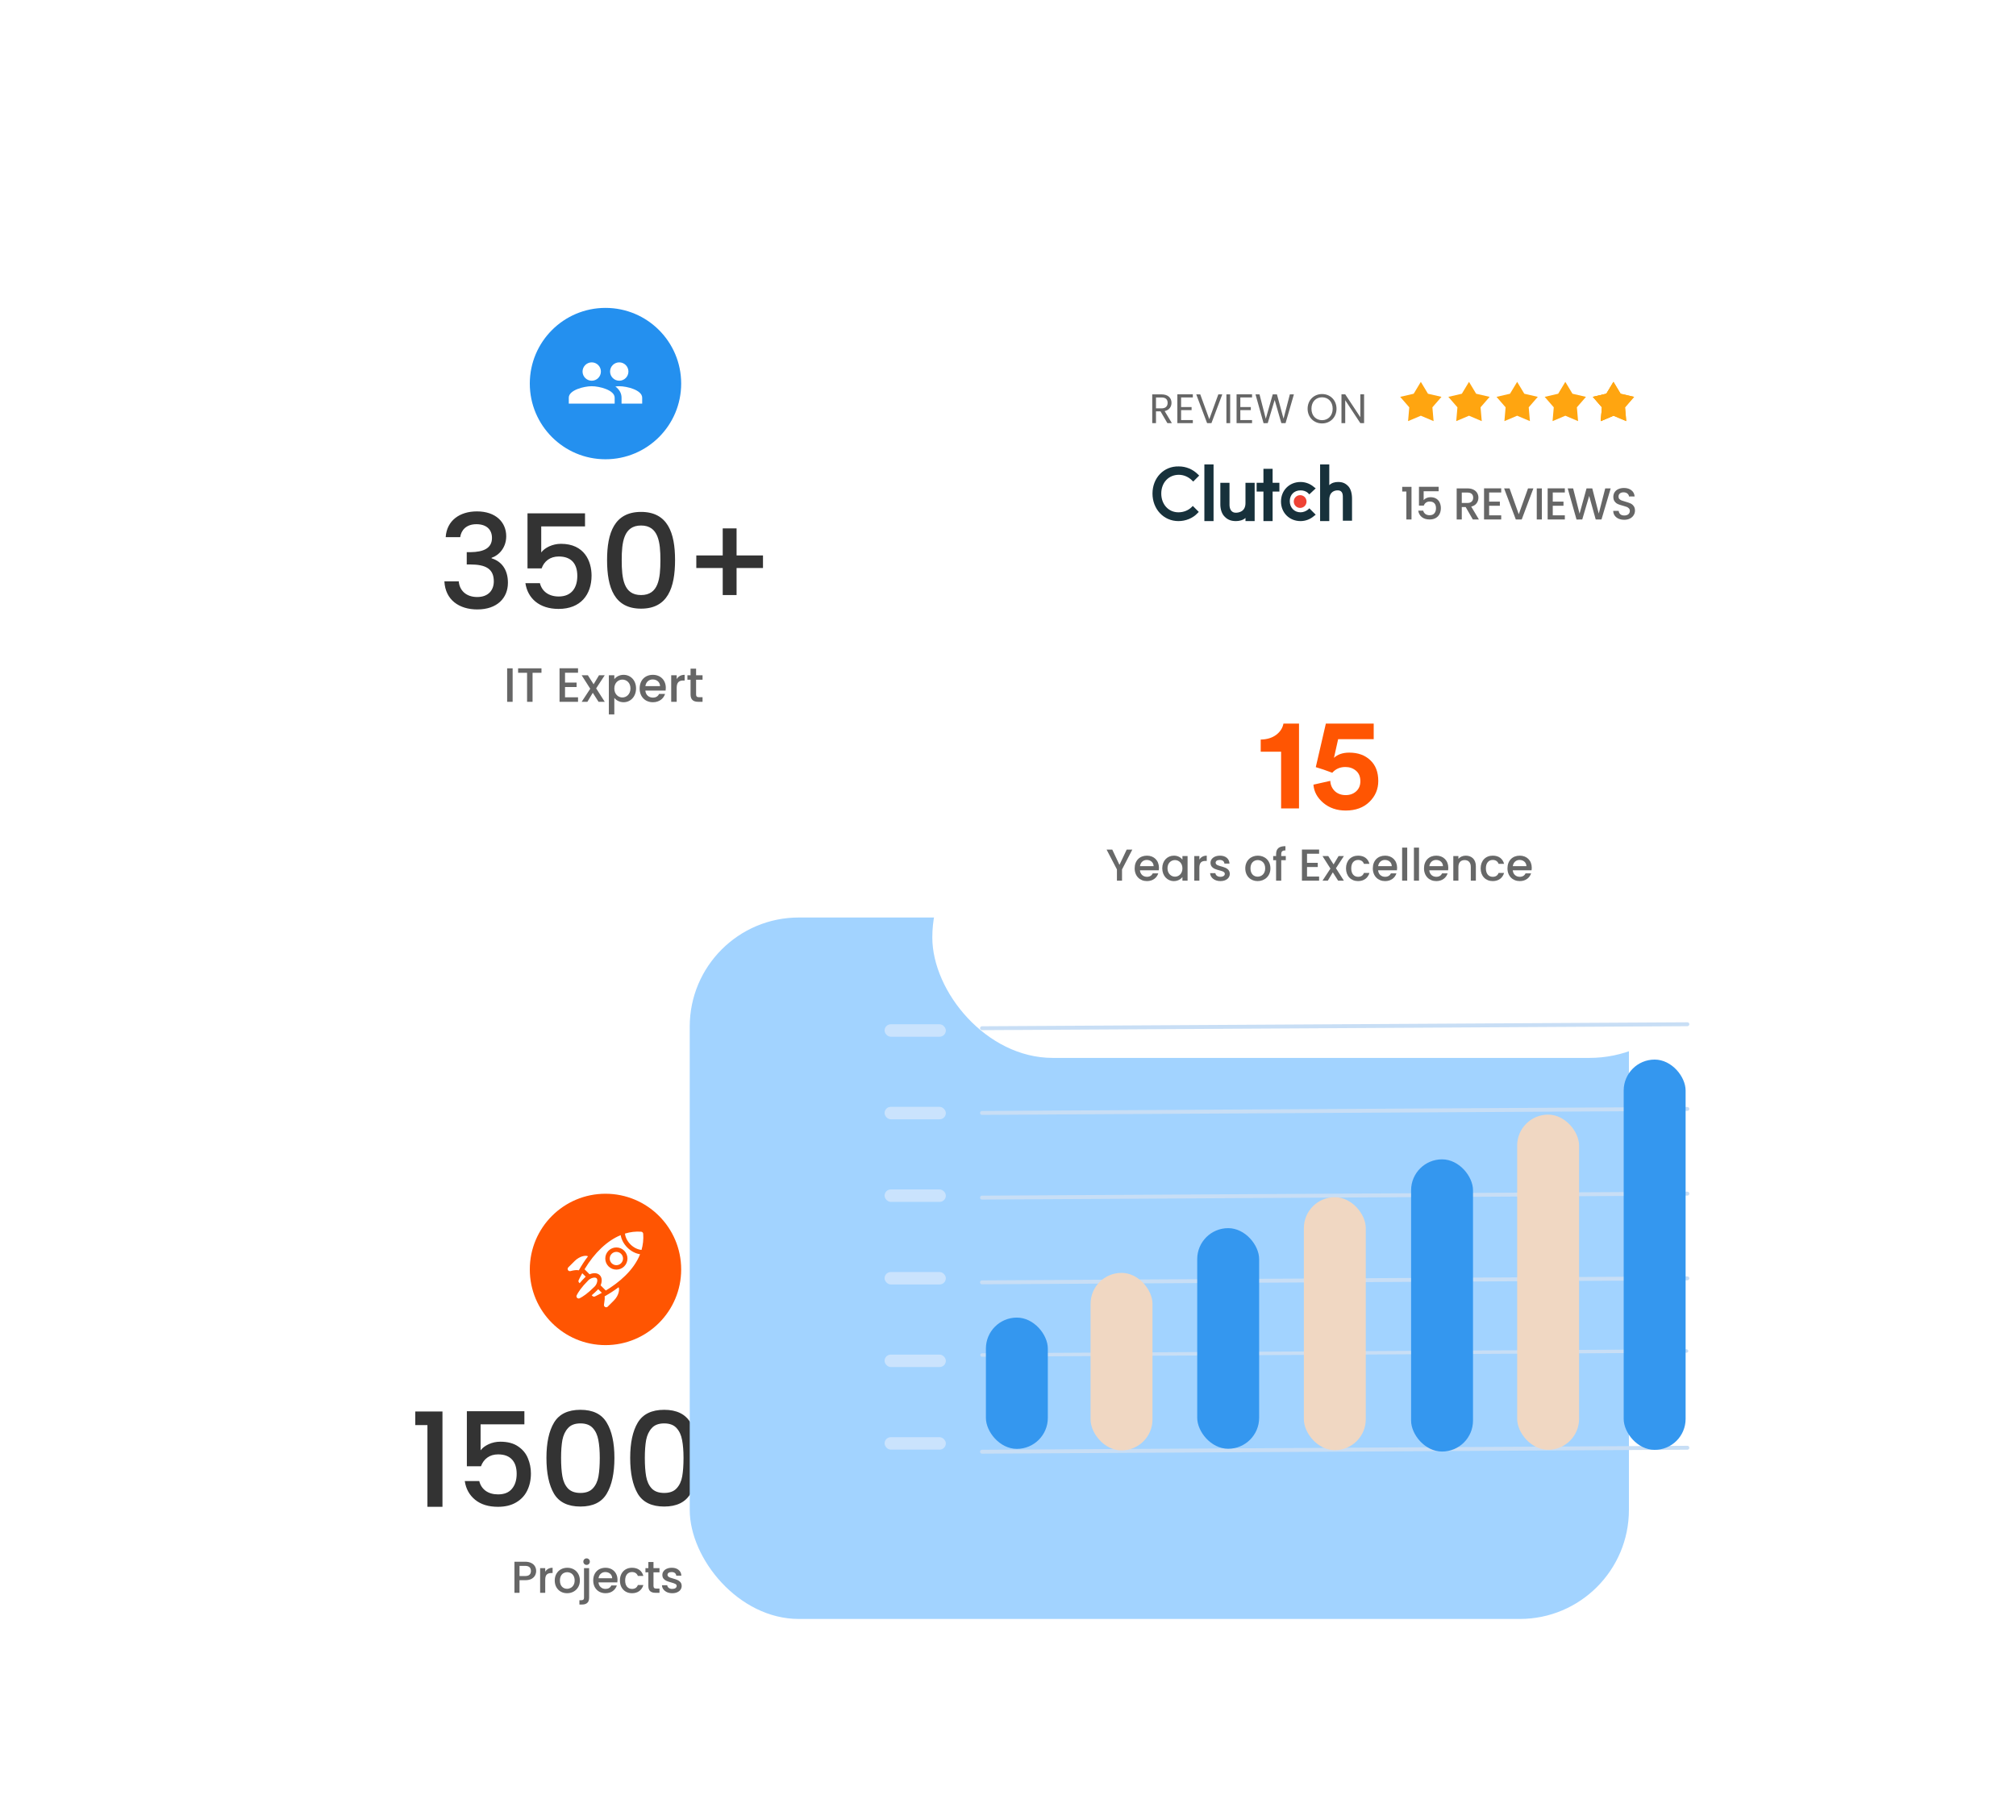 <?xml version="1.0" encoding="utf-8"?>

<svg width="586" height="529" viewBox="0 0 586 529" fill="none" xmlns="http://www.w3.org/2000/svg">
<g filter="url(#filter0_d)">
<rect x="58" y="54" width="235" height="235" rx="28" fill="white"/>
</g>
<path d="M129.552 156.138H133.77C134.036 154.2 135.442 152.376 138.482 152.376C141.446 152.376 143.004 153.972 143.004 156.366C143.004 159.33 140.61 160.47 136.696 160.508H135.67V164.08H136.658C141.18 164.08 143.536 165.334 143.536 168.982C143.536 171.566 141.94 173.542 138.71 173.542C135.442 173.542 133.542 171.566 133.352 168.982H129.172C129.438 174.416 133.504 177.152 138.748 177.152C144.524 177.152 147.64 173.808 147.64 169.4C147.64 165.562 145.778 163.168 142.89 162.294V162.142C145.056 161.42 147.146 159.178 147.146 155.872C147.146 151.844 144.144 148.652 138.634 148.652C133.58 148.652 129.856 151.35 129.552 156.138ZM153.331 149.222V165.22H157.435C158.157 163.168 159.867 161.762 162.413 161.762C166.023 161.762 167.809 163.814 167.809 167.424C167.809 170.844 166.137 173.39 162.413 173.39C159.487 173.39 157.511 171.87 156.941 169.514H152.723C153.369 173.846 156.675 177 162.375 177C168.797 177 171.951 172.82 171.951 167.31C171.951 163.13 169.861 158.076 163.059 158.076C160.589 158.076 158.347 159.216 157.321 160.584V153.022H170.051V149.222H153.331ZM176.46 162.788C176.46 170.844 178.588 176.924 186.34 176.924C194.092 176.924 196.22 170.844 196.22 162.788C196.22 154.884 194.092 148.804 186.34 148.804C178.588 148.804 176.46 154.884 176.46 162.788ZM191.964 162.788C191.964 168.222 191.394 172.972 186.34 172.972C181.286 172.972 180.716 168.222 180.716 162.788C180.716 157.62 181.286 152.756 186.34 152.756C191.394 152.756 191.964 157.62 191.964 162.788ZM210.076 153.592V161.458H202.4V165.106H210.076V172.972H214.104V165.106H221.78V161.458H214.104V153.592H210.076Z" fill="#333333"/>
<path d="M147.415 204H149.011V194.27H147.415V204ZM150.602 195.572H153.206V204H154.802V195.572H157.392V194.27H150.602V195.572ZM168.021 194.256H162.645V204H168.021V202.698H164.241V199.716H167.601V198.414H164.241V195.558H168.021V194.256ZM173.977 204H175.783L173.291 200.094L175.783 196.286H174.117L172.549 198.904L170.883 196.286H169.077L171.569 200.206L169.077 204H170.743L172.311 201.382L173.977 204ZM178.569 197.42V196.286H176.973V207.668H178.569V202.88C179.073 203.482 179.983 204.126 181.257 204.126C183.287 204.126 184.883 202.488 184.883 200.108C184.883 197.728 183.287 196.16 181.257 196.16C179.997 196.16 179.059 196.776 178.569 197.42ZM183.259 200.108C183.259 201.774 182.111 202.74 180.907 202.74C179.717 202.74 178.569 201.802 178.569 200.136C178.569 198.484 179.717 197.546 180.907 197.546C182.111 197.546 183.259 198.442 183.259 200.108ZM189.71 197.504C190.9 197.504 191.838 198.26 191.866 199.45H187.596C187.764 198.232 188.632 197.504 189.71 197.504ZM193.322 201.704H191.6C191.306 202.306 190.76 202.782 189.78 202.782C188.604 202.782 187.694 202.012 187.582 200.738H193.476C193.518 200.472 193.532 200.22 193.532 199.954C193.532 197.686 191.978 196.16 189.78 196.16C187.498 196.16 185.93 197.714 185.93 200.136C185.93 202.558 187.568 204.126 189.78 204.126C191.67 204.126 192.888 203.048 193.322 201.704ZM196.698 199.94C196.698 198.302 197.426 197.812 198.602 197.812H199.008V196.16C197.916 196.16 197.146 196.636 196.698 197.406V196.286H195.102V204H196.698V199.94ZM200.727 201.858C200.727 203.426 201.581 204 202.953 204H204.213V202.67H203.233C202.561 202.67 202.337 202.432 202.337 201.858V197.588H204.213V196.286H202.337V194.368H200.727V196.286H199.817V197.588H200.727V201.858Z" fill="#666666"/>
<path d="M154 111.5C154 99.35 163.85 89.5 176 89.5C188.15 89.5 198 99.35 198 111.5C198 123.65 188.15 133.5 176 133.5C163.85 133.5 154 123.65 154 111.5Z" fill="#2490EF"/>
<path d="M172 110.667C173.48 110.667 174.667 109.467 174.667 108C174.667 106.533 173.48 105.333 172 105.333C170.533 105.333 169.333 106.533 169.333 108C169.333 109.467 170.533 110.667 172 110.667ZM180 110.667C181.48 110.667 182.667 109.467 182.667 108C182.667 106.533 181.48 105.333 180 105.333C178.52 105.333 177.333 106.533 177.333 108C177.333 109.467 178.533 110.667 180 110.667ZM172 112.267C169.773 112.267 165.333 113.373 165.333 115.6V117.333H178.667V115.6C178.667 113.373 174.227 112.267 172 112.267ZM180 112.267C179.667 112.267 179.28 112.293 178.88 112.347C179.933 113.147 180.667 114.213 180.667 115.6V117.333H186.667V115.6C186.667 113.373 182.227 112.267 180 112.267Z" fill="white"/>
<rect x="316.445" y="89.5" width="179" height="86" rx="24.675" fill="white"/>
<path fill-rule="evenodd" clip-rule="evenodd" d="M469 111L471.077 114.451L475 115.359L472.36 118.4L472.708 122.413L469 120.842L465.292 122.413L465.64 118.401L463 115.359L466.923 114.451L469 111ZM469 112.668L467.473 115.206L467.118 115.289L464.587 115.875L466.29 117.837L466.529 118.112L466.272 121.063L468.664 120.05L469 119.907L469.336 120.05L471.728 121.063L471.503 118.475L471.471 118.112L471.71 117.837L473.413 115.875L470.882 115.289L470.527 115.206L470.34 114.894L469 112.668Z" fill="#FFA510"/>
<path d="M465.292 122.413L469 120.842V111L466.923 114.451L463 115.359L465.64 118.4L465.292 122.413Z" fill="#FFA510"/>
<path d="M455 111L457.077 114.451L461 115.359L458.36 118.401L458.708 122.413L455 120.842L451.292 122.413L451.64 118.401L449 115.359L452.923 114.451L455 111Z" fill="#FFA510"/>
<path d="M469 111L471.077 114.451L475 115.359L472.36 118.401L472.708 122.413L469 120.842L465.292 122.413L465.64 118.401L463 115.359L466.923 114.451L469 111Z" fill="#FFA510"/>
<path d="M441 111L443.077 114.451L447 115.359L444.36 118.401L444.708 122.413L441 120.842L437.292 122.413L437.64 118.401L435 115.359L438.923 114.451L441 111Z" fill="#FFA510"/>
<path d="M427 111L429.077 114.451L433 115.359L430.36 118.401L430.708 122.413L427 120.842L423.292 122.413L423.64 118.401L421 115.359L424.923 114.451L427 111Z" fill="#FFA510"/>
<path d="M413 111L415.077 114.451L419 115.359L416.36 118.401L416.708 122.413L413 120.842L409.292 122.413L409.64 118.401L407 115.359L410.923 114.451L413 111Z" fill="#FFA510"/>
<path d="M339.4 117.096C339.4 118.032 338.86 118.704 337.624 118.704H336.016V115.536H337.624C338.872 115.536 339.4 116.148 339.4 117.096ZM334.924 114.636V123H336.016V119.58H337.336L339.328 123H340.636L338.536 119.496C339.94 119.184 340.528 118.164 340.528 117.096C340.528 115.728 339.592 114.636 337.624 114.636H334.924ZM346.725 114.624H342.225V123H346.725V122.1H343.317V119.22H346.365V118.32H343.317V115.524H346.725V114.624ZM351.509 121.848L348.881 114.636H347.717L350.873 123H352.133L355.289 114.636H354.137L351.509 121.848ZM356.486 123H357.578V114.636H356.486V123ZM363.94 114.624H359.44V123H363.94V122.1H360.532V119.22H363.58V118.32H360.532V115.524H363.94V114.624ZM367.284 123.012L368.496 123L370.512 116.268L372.456 123H373.68L376.104 114.636H374.928L373.092 121.704L371.172 114.636H369.948L367.932 121.728L366.108 114.636H364.944L367.284 123.012ZM388.49 118.812C388.49 116.304 386.654 114.54 384.29 114.54C381.938 114.54 380.09 116.304 380.09 118.812C380.09 121.32 381.938 123.084 384.29 123.084C386.654 123.084 388.49 121.32 388.49 118.812ZM381.206 118.812C381.206 116.76 382.526 115.488 384.29 115.488C386.054 115.488 387.374 116.76 387.374 118.812C387.374 120.852 386.054 122.136 384.29 122.136C382.526 122.136 381.206 120.852 381.206 118.812ZM395.416 114.624V121.272L391.024 114.624H389.932V123H391.024V116.34L395.416 123H396.508V114.624H395.416Z" fill="#666666"/>
<path d="M407.585 142.875V141.523H410.289V151H408.794V142.875H407.585ZM418.175 142.797H413.82V145.384C414.002 145.141 414.271 144.938 414.626 144.773C414.99 144.608 415.376 144.526 415.783 144.526C416.511 144.526 417.1 144.682 417.551 144.994C418.01 145.306 418.335 145.7 418.526 146.177C418.725 146.654 418.825 147.156 418.825 147.685C418.825 148.326 418.699 148.898 418.448 149.401C418.205 149.895 417.837 150.285 417.343 150.571C416.858 150.857 416.26 151 415.549 151C414.604 151 413.846 150.766 413.274 150.298C412.702 149.83 412.36 149.21 412.247 148.439H413.69C413.785 148.846 413.998 149.171 414.327 149.414C414.656 149.648 415.068 149.765 415.562 149.765C416.177 149.765 416.637 149.579 416.94 149.206C417.252 148.833 417.408 148.339 417.408 147.724C417.408 147.1 417.252 146.623 416.94 146.294C416.628 145.956 416.169 145.787 415.562 145.787C415.137 145.787 414.778 145.895 414.483 146.112C414.197 146.32 413.989 146.606 413.859 146.97H412.455V141.497H418.175V142.797ZM428.113 151L426.033 147.386H424.902V151H423.42V141.965H426.54C427.233 141.965 427.818 142.086 428.295 142.329C428.78 142.572 429.14 142.897 429.374 143.304C429.616 143.711 429.738 144.166 429.738 144.669C429.738 145.258 429.564 145.796 429.218 146.281C428.88 146.758 428.355 147.083 427.645 147.256L429.881 151H428.113ZM424.902 146.203H426.54C427.094 146.203 427.51 146.064 427.788 145.787C428.074 145.51 428.217 145.137 428.217 144.669C428.217 144.201 428.078 143.837 427.801 143.577C427.523 143.308 427.103 143.174 426.54 143.174H424.902V146.203ZM432.855 143.161V145.813H435.975V147.022H432.855V149.791H436.365V151H431.373V141.952H436.365V143.161H432.855ZM445.718 141.965L442.325 151H440.609L437.203 141.965H438.789L441.467 149.479L444.158 141.965H445.718ZM448.179 141.965V151H446.697V141.965H448.179ZM451.347 143.161V145.813H454.467V147.022H451.347V149.791H454.857V151H449.865V141.952H454.857V143.161H451.347ZM468.187 141.965L465.509 151H463.832L461.934 144.162L459.919 151L458.255 151.013L455.694 141.965H457.267L459.139 149.323L461.167 141.965H462.831L464.716 149.284L466.601 141.965H468.187ZM472.127 151.091C471.52 151.091 470.974 150.987 470.489 150.779C470.003 150.562 469.622 150.259 469.345 149.869C469.067 149.479 468.929 149.024 468.929 148.504H470.515C470.549 148.894 470.701 149.215 470.97 149.466C471.247 149.717 471.633 149.843 472.127 149.843C472.638 149.843 473.037 149.722 473.323 149.479C473.609 149.228 473.752 148.907 473.752 148.517C473.752 148.214 473.661 147.967 473.479 147.776C473.305 147.585 473.084 147.438 472.816 147.334C472.556 147.23 472.192 147.117 471.724 146.996C471.134 146.84 470.653 146.684 470.281 146.528C469.917 146.363 469.605 146.112 469.345 145.774C469.085 145.436 468.955 144.985 468.955 144.422C468.955 143.902 469.085 143.447 469.345 143.057C469.605 142.667 469.969 142.368 470.437 142.16C470.905 141.952 471.446 141.848 472.062 141.848C472.937 141.848 473.652 142.069 474.207 142.511C474.77 142.944 475.082 143.542 475.143 144.305H473.505C473.479 143.976 473.323 143.694 473.037 143.46C472.751 143.226 472.374 143.109 471.906 143.109C471.481 143.109 471.134 143.217 470.866 143.434C470.597 143.651 470.463 143.963 470.463 144.37C470.463 144.647 470.545 144.877 470.71 145.059C470.883 145.232 471.1 145.371 471.36 145.475C471.62 145.579 471.975 145.692 472.426 145.813C473.024 145.978 473.509 146.142 473.882 146.307C474.263 146.472 474.584 146.727 474.844 147.074C475.112 147.412 475.247 147.867 475.247 148.439C475.247 148.898 475.121 149.332 474.87 149.739C474.627 150.146 474.267 150.476 473.791 150.727C473.323 150.97 472.768 151.091 472.127 151.091Z" fill="#666666"/>
<path d="M350.08 135H352.748V151.472H350.08V135Z" fill="#17313B"/>
<path d="M362.028 146.252C362.028 148.804 359.94 149.036 359.244 149.036C357.62 149.036 357.388 147.528 357.388 146.716V140.336H354.72V146.6C354.72 148.108 355.184 149.5 356.112 150.312C356.924 151.124 357.968 151.472 359.244 151.472C360.172 151.472 361.332 151.24 362.028 150.544V151.472H364.696V140.336H362.028V146.252Z" fill="#17313B"/>
<path d="M369.916 136.276H367.248V140.336H365.276V142.888H367.248V151.472H369.916V142.888H371.888V140.336H369.916V136.276Z" fill="#17313B"/>
<path d="M380.24 148.108C379.66 148.572 378.848 148.92 378.036 148.92C376.18 148.92 374.904 147.528 374.904 145.672C374.904 143.816 376.18 142.54 378.036 142.54C378.848 142.54 379.66 142.772 380.24 143.352L380.588 143.7L382.444 141.96L381.98 141.612C380.936 140.684 379.544 140.104 378.036 140.104C374.788 140.104 372.352 142.54 372.352 145.788C372.352 149.036 374.788 151.472 378.036 151.472C379.544 151.472 380.936 150.892 381.98 149.964L382.444 149.616L380.588 147.76L380.24 148.108Z" fill="#17313B"/>
<path d="M391.84 141.264C391.028 140.452 390.216 140.104 388.94 140.104C388.012 140.104 387.084 140.336 386.388 141.032V135H383.72V151.472H386.388V145.324C386.388 142.772 388.128 142.54 388.824 142.54C390.448 142.54 390.332 144.048 390.332 144.86V151.356H393V144.976C393 143.468 392.652 142.076 391.84 141.264Z" fill="#17313B"/>
<path d="M377.92 147.644C378.945 147.644 379.776 146.813 379.776 145.788C379.776 144.763 378.945 143.932 377.92 143.932C376.895 143.932 376.064 144.763 376.064 145.788C376.064 146.813 376.895 147.644 377.92 147.644Z" fill="#EF4335"/>
<path d="M346.368 147.412C345.44 148.34 344.048 148.92 342.54 148.92C339.64 148.92 337.552 146.6 337.552 143.468C337.552 140.336 339.64 138.016 342.656 138.016C344.048 138.016 345.44 138.596 346.484 139.64L346.832 139.988L348.572 138.248L348.224 137.9C346.716 136.392 344.744 135.58 342.656 135.58C338.248 135.464 335 138.944 335 143.468C335 147.992 338.248 151.472 342.54 151.472C344.628 151.472 346.716 150.66 348.108 149.152L348.456 148.804L346.716 147.064L346.368 147.412Z" fill="#17313B"/>
<rect x="58" y="309" width="235" height="196" rx="24.675" fill="white"/>
<path d="M154 369C154 356.85 163.85 347 176 347C188.15 347 198 356.85 198 369C198 381.15 188.15 391 176 391C163.85 391 154 381.15 154 369Z" fill="#FF5502"/>
<path d="M168.211 372.097C168.087 372.345 168.135 372.646 168.332 372.842L168.489 373C168.945 372.46 169.475 371.875 170.119 371.231C170.164 371.186 170.211 371.164 170.257 371.122L169.243 370.107C168.654 371.174 168.31 371.902 168.211 372.097Z" fill="white"/>
<path d="M173.765 374.877C173.12 375.522 172.536 376.054 171.999 376.51L172.213 376.723C172.411 376.921 172.714 376.969 172.963 376.841C173.297 376.668 173.822 376.421 174.936 375.801L173.875 374.739C173.833 374.785 173.811 374.831 173.765 374.877Z" fill="white"/>
<path d="M173.421 371.575C172.956 371.11 171.646 371.527 171.03 372.142C168.972 374.201 168.042 375.66 167.625 376.522C167.505 376.769 167.555 377.065 167.749 377.259C167.943 377.453 168.239 377.502 168.487 377.383C169.329 376.974 170.771 376.048 172.854 373.966C173.53 373.289 173.864 372.018 173.422 371.576L173.421 371.575Z" fill="white"/>
<path d="M167.012 366.581L165.189 368.404C164.983 368.61 164.94 368.93 165.086 369.182C165.229 369.432 165.527 369.559 165.811 369.483C166.796 369.219 167.663 369.107 168.247 369.257C169.078 367.78 169.97 366.421 170.915 365.186C170.369 364.836 168.562 365.031 167.012 366.581Z" fill="white"/>
<path d="M175.909 379.931C176.158 380.056 176.458 380.008 176.655 379.811L178.478 377.988C179.889 376.576 180.138 374.755 179.818 374.177C178.44 375.215 177.046 376.091 175.744 376.825C175.834 377.332 175.774 377.824 175.562 379.261C175.52 379.539 175.664 379.808 175.909 379.931Z" fill="white"/>
<path d="M177.796 364.465C177.042 365.219 177.042 366.446 177.796 367.2C178.55 367.954 179.777 367.954 180.531 367.2C181.285 366.446 181.285 365.219 180.531 364.465C179.777 363.711 178.55 363.711 177.796 364.465Z" fill="white"/>
<path d="M186.962 358.629C186.939 358.31 186.685 358.058 186.367 358.034C184.784 357.915 183.208 358.11 181.662 358.582C181.778 359.644 182.328 360.793 183.265 361.731C184.214 362.68 185.394 363.229 186.475 363.331C186.891 361.873 187.089 360.31 186.962 358.629Z" fill="white"/>
<path d="M182.354 362.642C181.281 361.57 180.626 360.283 180.416 359.031C176.546 360.618 172.841 364.085 169.913 368.954L171.367 370.409C172.361 370.005 173.568 369.899 174.333 370.664C175.099 371.43 174.991 372.636 174.587 373.629L176.09 375.131C179.836 372.873 184.198 369.315 186.053 364.582C184.77 364.389 183.444 363.732 182.354 362.642ZM181.442 368.111C180.186 369.368 178.141 369.368 176.885 368.111C175.628 366.855 175.628 364.81 176.885 363.554C178.141 362.297 180.186 362.297 181.442 363.554C182.698 364.81 182.698 366.855 181.442 368.111Z" fill="white"/>
<path d="M120.71 414.25V410.298H128.614V438H124.244V414.25H120.71ZM152.425 414.022H139.695V421.584C140.227 420.875 141.012 420.279 142.051 419.798C143.115 419.317 144.242 419.076 145.433 419.076C147.561 419.076 149.284 419.532 150.601 420.444C151.944 421.356 152.894 422.509 153.451 423.902C154.034 425.295 154.325 426.765 154.325 428.31C154.325 430.185 153.958 431.857 153.223 433.326C152.514 434.77 151.437 435.91 149.993 436.746C148.574 437.582 146.826 438 144.749 438C141.988 438 139.771 437.316 138.099 435.948C136.427 434.58 135.426 432.769 135.097 430.514H139.315C139.594 431.705 140.214 432.655 141.177 433.364C142.14 434.048 143.343 434.39 144.787 434.39C146.586 434.39 147.928 433.845 148.815 432.756C149.727 431.667 150.183 430.223 150.183 428.424C150.183 426.6 149.727 425.207 148.815 424.244C147.903 423.256 146.56 422.762 144.787 422.762C143.546 422.762 142.494 423.079 141.633 423.712C140.797 424.32 140.189 425.156 139.809 426.22H135.705V410.222H152.425V414.022ZM158.835 423.788C158.835 419.405 159.569 415.985 161.039 413.528C162.533 411.045 165.092 409.804 168.715 409.804C172.337 409.804 174.883 411.045 176.353 413.528C177.847 415.985 178.595 419.405 178.595 423.788C178.595 428.221 177.847 431.692 176.353 434.2C174.883 436.683 172.337 437.924 168.715 437.924C165.092 437.924 162.533 436.683 161.039 434.2C159.569 431.692 158.835 428.221 158.835 423.788ZM174.339 423.788C174.339 421.736 174.199 420.001 173.921 418.582C173.667 417.163 173.135 416.011 172.325 415.124C171.514 414.212 170.311 413.756 168.715 413.756C167.119 413.756 165.915 414.212 165.105 415.124C164.294 416.011 163.749 417.163 163.471 418.582C163.217 420.001 163.091 421.736 163.091 423.788C163.091 425.916 163.217 427.702 163.471 429.146C163.724 430.59 164.256 431.755 165.067 432.642C165.903 433.529 167.119 433.972 168.715 433.972C170.311 433.972 171.514 433.529 172.325 432.642C173.161 431.755 173.705 430.59 173.959 429.146C174.212 427.702 174.339 425.916 174.339 423.788ZM183.178 423.788C183.178 419.405 183.913 415.985 185.382 413.528C186.877 411.045 189.436 409.804 193.058 409.804C196.681 409.804 199.227 411.045 200.696 413.528C202.191 415.985 202.938 419.405 202.938 423.788C202.938 428.221 202.191 431.692 200.696 434.2C199.227 436.683 196.681 437.924 193.058 437.924C189.436 437.924 186.877 436.683 185.382 434.2C183.913 431.692 183.178 428.221 183.178 423.788ZM198.682 423.788C198.682 421.736 198.543 420.001 198.264 418.582C198.011 417.163 197.479 416.011 196.668 415.124C195.858 414.212 194.654 413.756 193.058 413.756C191.462 413.756 190.259 414.212 189.448 415.124C188.638 416.011 188.093 417.163 187.814 418.582C187.561 420.001 187.434 421.736 187.434 423.788C187.434 425.916 187.561 427.702 187.814 429.146C188.068 430.59 188.6 431.755 189.41 432.642C190.246 433.529 191.462 433.972 193.058 433.972C194.654 433.972 195.858 433.529 196.668 432.642C197.504 431.755 198.049 430.59 198.302 429.146C198.556 427.702 198.682 425.916 198.682 423.788ZM228.498 426.106H220.822V433.972H216.794V426.106H209.118V422.458H216.794V414.592H220.822V422.458H228.498V426.106Z" fill="#333333"/>
<path d="M155.848 456.656C155.848 457.115 155.739 457.549 155.523 457.956C155.306 458.363 154.959 458.697 154.483 458.957C154.006 459.208 153.395 459.334 152.65 459.334H151.012V463H149.53V453.965H152.65C153.343 453.965 153.928 454.086 154.405 454.329C154.89 454.563 155.25 454.884 155.484 455.291C155.726 455.698 155.848 456.153 155.848 456.656ZM152.65 458.125C153.213 458.125 153.633 457.999 153.911 457.748C154.188 457.488 154.327 457.124 154.327 456.656C154.327 455.668 153.768 455.174 152.65 455.174H151.012V458.125H152.65ZM158.483 456.877C158.7 456.513 158.986 456.231 159.341 456.032C159.705 455.824 160.134 455.72 160.628 455.72V457.254H160.251C159.67 457.254 159.228 457.401 158.925 457.696C158.63 457.991 158.483 458.502 158.483 459.23V463H157.001V455.837H158.483V456.877ZM164.837 463.117C164.161 463.117 163.55 462.965 163.004 462.662C162.458 462.35 162.029 461.917 161.717 461.362C161.405 460.799 161.249 460.149 161.249 459.412C161.249 458.684 161.41 458.038 161.73 457.475C162.051 456.912 162.489 456.478 163.043 456.175C163.598 455.872 164.218 455.72 164.902 455.72C165.587 455.72 166.207 455.872 166.761 456.175C167.316 456.478 167.754 456.912 168.074 457.475C168.395 458.038 168.555 458.684 168.555 459.412C168.555 460.14 168.391 460.786 168.061 461.349C167.732 461.912 167.281 462.35 166.709 462.662C166.146 462.965 165.522 463.117 164.837 463.117ZM164.837 461.83C165.219 461.83 165.574 461.739 165.903 461.557C166.241 461.375 166.514 461.102 166.722 460.738C166.93 460.374 167.034 459.932 167.034 459.412C167.034 458.892 166.935 458.454 166.735 458.099C166.536 457.735 166.272 457.462 165.942 457.28C165.613 457.098 165.258 457.007 164.876 457.007C164.495 457.007 164.14 457.098 163.81 457.28C163.49 457.462 163.234 457.735 163.043 458.099C162.853 458.454 162.757 458.892 162.757 459.412C162.757 460.183 162.952 460.781 163.342 461.206C163.741 461.622 164.239 461.83 164.837 461.83ZM170.514 454.888C170.246 454.888 170.02 454.797 169.838 454.615C169.656 454.433 169.565 454.208 169.565 453.939C169.565 453.67 169.656 453.445 169.838 453.263C170.02 453.081 170.246 452.99 170.514 452.99C170.774 452.99 170.995 453.081 171.177 453.263C171.359 453.445 171.45 453.67 171.45 453.939C171.45 454.208 171.359 454.433 171.177 454.615C170.995 454.797 170.774 454.888 170.514 454.888ZM171.242 464.404C171.242 465.106 171.065 465.613 170.709 465.925C170.363 466.246 169.856 466.406 169.188 466.406H168.421V465.158H168.928C169.232 465.158 169.444 465.097 169.565 464.976C169.695 464.863 169.76 464.673 169.76 464.404V455.837H171.242V464.404ZM179.493 459.243C179.493 459.512 179.476 459.754 179.441 459.971H173.968C174.011 460.543 174.224 461.002 174.605 461.349C174.986 461.696 175.454 461.869 176.009 461.869C176.806 461.869 177.37 461.535 177.699 460.868H179.298C179.081 461.527 178.687 462.068 178.115 462.493C177.552 462.909 176.85 463.117 176.009 463.117C175.324 463.117 174.709 462.965 174.163 462.662C173.626 462.35 173.201 461.917 172.889 461.362C172.586 460.799 172.434 460.149 172.434 459.412C172.434 458.675 172.581 458.03 172.876 457.475C173.179 456.912 173.6 456.478 174.137 456.175C174.683 455.872 175.307 455.72 176.009 455.72C176.685 455.72 177.287 455.867 177.816 456.162C178.345 456.457 178.756 456.873 179.051 457.41C179.346 457.939 179.493 458.55 179.493 459.243ZM177.946 458.775C177.937 458.229 177.742 457.791 177.361 457.462C176.98 457.133 176.507 456.968 175.944 456.968C175.433 456.968 174.995 457.133 174.631 457.462C174.267 457.783 174.05 458.22 173.981 458.775H177.946ZM180.197 459.412C180.197 458.675 180.345 458.03 180.639 457.475C180.943 456.912 181.359 456.478 181.887 456.175C182.416 455.872 183.023 455.72 183.707 455.72C184.574 455.72 185.289 455.928 185.852 456.344C186.424 456.751 186.81 457.336 187.009 458.099H185.41C185.28 457.744 185.072 457.466 184.786 457.267C184.5 457.068 184.141 456.968 183.707 456.968C183.101 456.968 182.615 457.185 182.251 457.618C181.896 458.043 181.718 458.641 181.718 459.412C181.718 460.183 181.896 460.786 182.251 461.219C182.615 461.652 183.101 461.869 183.707 461.869C184.565 461.869 185.133 461.492 185.41 460.738H187.009C186.801 461.466 186.411 462.047 185.839 462.48C185.267 462.905 184.557 463.117 183.707 463.117C183.023 463.117 182.416 462.965 181.887 462.662C181.359 462.35 180.943 461.917 180.639 461.362C180.345 460.799 180.197 460.149 180.197 459.412ZM189.955 457.046V461.011C189.955 461.28 190.016 461.475 190.137 461.596C190.267 461.709 190.484 461.765 190.787 461.765H191.697V463H190.527C189.86 463 189.349 462.844 188.993 462.532C188.638 462.22 188.46 461.713 188.46 461.011V457.046H187.615V455.837H188.46V454.056H189.955V455.837H191.697V457.046H189.955ZM195.403 463.117C194.84 463.117 194.333 463.017 193.882 462.818C193.44 462.61 193.089 462.333 192.829 461.986C192.569 461.631 192.431 461.236 192.413 460.803H193.947C193.973 461.106 194.116 461.362 194.376 461.57C194.645 461.769 194.979 461.869 195.377 461.869C195.793 461.869 196.114 461.791 196.339 461.635C196.573 461.47 196.69 461.262 196.69 461.011C196.69 460.742 196.56 460.543 196.3 460.413C196.049 460.283 195.646 460.14 195.091 459.984C194.554 459.837 194.116 459.694 193.778 459.555C193.44 459.416 193.146 459.204 192.894 458.918C192.652 458.632 192.53 458.255 192.53 457.787C192.53 457.406 192.643 457.059 192.868 456.747C193.094 456.426 193.414 456.175 193.83 455.993C194.255 455.811 194.74 455.72 195.286 455.72C196.101 455.72 196.755 455.928 197.249 456.344C197.752 456.751 198.021 457.31 198.055 458.021H196.573C196.547 457.7 196.417 457.445 196.183 457.254C195.949 457.063 195.633 456.968 195.234 456.968C194.844 456.968 194.545 457.042 194.337 457.189C194.129 457.336 194.025 457.531 194.025 457.774C194.025 457.965 194.095 458.125 194.233 458.255C194.372 458.385 194.541 458.489 194.74 458.567C194.94 458.636 195.234 458.727 195.624 458.84C196.144 458.979 196.569 459.122 196.898 459.269C197.236 459.408 197.527 459.616 197.769 459.893C198.012 460.17 198.138 460.539 198.146 460.998C198.146 461.405 198.034 461.769 197.808 462.09C197.583 462.411 197.262 462.662 196.846 462.844C196.439 463.026 195.958 463.117 195.403 463.117Z" fill="#666666"/>
<g filter="url(#filter1_d)">
<rect x="239" y="237.701" width="273" height="203.9" rx="31.718" fill="#A2D3FF"/>
</g>
<g filter="url(#filter2_d)">
<rect x="271" y="199" width="226" height="70" rx="35" fill="white"/>
</g>
<path d="M324.663 252.726V256.002H326.145V252.726L329.135 246.967H327.497L325.404 251.4L323.311 246.967H321.66L324.663 252.726ZM333.327 249.97C334.432 249.97 335.303 250.672 335.329 251.777H331.364C331.52 250.646 332.326 249.97 333.327 249.97ZM336.681 253.87H335.082C334.809 254.429 334.302 254.871 333.392 254.871C332.3 254.871 331.455 254.156 331.351 252.973H336.824C336.863 252.726 336.876 252.492 336.876 252.245C336.876 250.139 335.433 248.722 333.392 248.722C331.273 248.722 329.817 250.165 329.817 252.414C329.817 254.663 331.338 256.119 333.392 256.119C335.147 256.119 336.278 255.118 336.681 253.87ZM337.84 252.388C337.84 254.598 339.335 256.119 341.194 256.119C342.39 256.119 343.248 255.547 343.703 254.936V256.002H345.198V248.839H343.703V249.879C343.261 249.294 342.429 248.722 341.22 248.722C339.335 248.722 337.84 250.178 337.84 252.388ZM343.703 252.414C343.703 253.961 342.65 254.832 341.532 254.832C340.427 254.832 339.361 253.935 339.361 252.388C339.361 250.841 340.427 250.009 341.532 250.009C342.65 250.009 343.703 250.88 343.703 252.414ZM348.627 252.232C348.627 250.711 349.303 250.256 350.395 250.256H350.772V248.722C349.758 248.722 349.043 249.164 348.627 249.879V248.839H347.145V256.002H348.627V252.232ZM357.477 254C357.399 251.413 353.356 252.219 353.356 250.776C353.356 250.295 353.772 249.97 354.565 249.97C355.371 249.97 355.852 250.399 355.904 251.023H357.386C357.308 249.593 356.242 248.722 354.617 248.722C352.927 248.722 351.861 249.645 351.861 250.789C351.861 253.415 356.021 252.609 356.021 254.013C356.021 254.507 355.566 254.871 354.708 254.871C353.889 254.871 353.33 254.39 353.278 253.805H351.744C351.809 255.105 353.018 256.119 354.734 256.119C356.424 256.119 357.477 255.209 357.477 254ZM369.28 252.414C369.28 250.165 367.668 248.722 365.627 248.722C363.586 248.722 361.974 250.165 361.974 252.414C361.974 254.663 363.521 256.119 365.562 256.119C367.616 256.119 369.28 254.663 369.28 252.414ZM363.482 252.414C363.482 250.789 364.483 250.009 365.601 250.009C366.706 250.009 367.759 250.789 367.759 252.414C367.759 254.039 366.667 254.832 365.562 254.832C364.444 254.832 363.482 254.039 363.482 252.414ZM370.927 256.002H372.422V250.048H373.748V248.839H372.422V248.332C372.422 247.513 372.734 247.201 373.644 247.201V245.966C371.772 245.966 370.927 246.681 370.927 248.332V248.839H370.082V250.048H370.927V256.002ZM383.431 246.954H378.439V256.002H383.431V254.793H379.921V252.024H383.041V250.815H379.921V248.163H383.431V246.954ZM388.961 256.002H390.638L388.324 252.375L390.638 248.839H389.091L387.635 251.27L386.088 248.839H384.411L386.725 252.479L384.411 256.002H385.958L387.414 253.571L388.961 256.002ZM391.249 252.414C391.249 254.663 392.705 256.119 394.759 256.119C396.514 256.119 397.658 255.144 398.061 253.74H396.462C396.189 254.481 395.643 254.871 394.759 254.871C393.563 254.871 392.77 253.987 392.77 252.414C392.77 250.854 393.563 249.97 394.759 249.97C395.643 249.97 396.215 250.412 396.462 251.101H398.061C397.658 249.593 396.514 248.722 394.759 248.722C392.705 248.722 391.249 250.178 391.249 252.414ZM402.554 249.97C403.659 249.97 404.53 250.672 404.556 251.777H400.591C400.747 250.646 401.553 249.97 402.554 249.97ZM405.908 253.87H404.309C404.036 254.429 403.529 254.871 402.619 254.871C401.527 254.871 400.682 254.156 400.578 252.973H406.051C406.09 252.726 406.103 252.492 406.103 252.245C406.103 250.139 404.66 248.722 402.619 248.722C400.5 248.722 399.044 250.165 399.044 252.414C399.044 254.663 400.565 256.119 402.619 256.119C404.374 256.119 405.505 255.118 405.908 253.87ZM407.562 256.002H409.044V246.382H407.562V256.002ZM410.989 256.002H412.471V246.382H410.989V256.002ZM417.433 249.97C418.538 249.97 419.409 250.672 419.435 251.777H415.47C415.626 250.646 416.432 249.97 417.433 249.97ZM420.787 253.87H419.188C418.915 254.429 418.408 254.871 417.498 254.871C416.406 254.871 415.561 254.156 415.457 252.973H420.93C420.969 252.726 420.982 252.492 420.982 252.245C420.982 250.139 419.539 248.722 417.498 248.722C415.379 248.722 413.923 250.165 413.923 252.414C413.923 254.663 415.444 256.119 417.498 256.119C419.253 256.119 420.384 255.118 420.787 253.87ZM427.524 256.002H428.993V251.777C428.993 249.775 427.732 248.722 426.055 248.722C425.197 248.722 424.404 249.073 423.923 249.658V248.839H422.441V256.002H423.923V251.998C423.923 250.685 424.638 250.009 425.73 250.009C426.809 250.009 427.524 250.685 427.524 251.998V256.002ZM430.389 252.414C430.389 254.663 431.845 256.119 433.899 256.119C435.654 256.119 436.798 255.144 437.201 253.74H435.602C435.329 254.481 434.783 254.871 433.899 254.871C432.703 254.871 431.91 253.987 431.91 252.414C431.91 250.854 432.703 249.97 433.899 249.97C434.783 249.97 435.355 250.412 435.602 251.101H437.201C436.798 249.593 435.654 248.722 433.899 248.722C431.845 248.722 430.389 250.178 430.389 252.414ZM441.694 249.97C442.799 249.97 443.67 250.672 443.696 251.777H439.731C439.887 250.646 440.693 249.97 441.694 249.97ZM445.048 253.87H443.449C443.176 254.429 442.669 254.871 441.759 254.871C440.667 254.871 439.822 254.156 439.718 252.973H445.191C445.23 252.726 445.243 252.492 445.243 252.245C445.243 250.139 443.8 248.722 441.759 248.722C439.64 248.722 438.184 250.165 438.184 252.414C438.184 254.663 439.705 256.119 441.759 256.119C443.514 256.119 444.645 255.118 445.048 253.87Z" fill="#676868"/>
<path d="M377.591 235H372.385V218.508H366.457V214.974C368.231 214.949 369.713 214.505 370.903 213.644C372.094 212.757 372.816 211.655 373.069 210.338H377.591V235ZM381.782 228.084L386.684 226.982C386.734 228.147 387.165 229.135 387.976 229.946C388.812 230.731 389.876 231.124 391.168 231.124C392.384 231.124 393.397 230.757 394.208 230.022C395.018 229.287 395.424 228.312 395.424 227.096C395.424 225.753 394.993 224.727 394.132 224.018C393.296 223.309 392.27 222.954 391.054 222.954C389.508 222.954 388.242 223.511 387.254 224.626C385.455 223.942 383.859 223.397 382.466 222.992L385.392 210.338H399.3V214.86H388.964L387.748 220.294C388.837 219.281 390.319 218.774 392.194 218.774C394.727 218.774 396.766 219.509 398.312 220.978C399.857 222.422 400.63 224.436 400.63 227.02C400.63 229.401 399.768 231.428 398.046 233.1C396.323 234.772 394.03 235.608 391.168 235.608C388.584 235.608 386.405 234.861 384.632 233.366C382.884 231.871 381.934 230.111 381.782 228.084Z" fill="#FF5502"/>
<rect x="257.124" y="297.739" width="17.807" height="3.615" rx="1.808" fill="#CAE3FD"/>
<rect x="257.124" y="321.744" width="17.807" height="3.615" rx="1.808" fill="#CAE3FD"/>
<rect x="257.124" y="345.749" width="17.807" height="3.615" rx="1.808" fill="#CAE3FD"/>
<rect x="257.124" y="369.753" width="17.807" height="3.615" rx="1.808" fill="#CAE3FD"/>
<rect x="257.124" y="393.759" width="17.807" height="3.615" rx="1.808" fill="#CAE3FD"/>
<rect x="257.124" y="417.764" width="17.807" height="3.615" rx="1.808" fill="#CAE3FD"/>
<path d="M285.444 298.884L490.477 297.727" stroke="#C8DEF5" stroke-width="1.133" stroke-linecap="round"/>
<path d="M285.444 323.505L490.477 322.348" stroke="#C8DEF5" stroke-width="1.133" stroke-linecap="round"/>
<path d="M285.444 348.126L490.477 346.969" stroke="#C8DEF5" stroke-width="1.133" stroke-linecap="round"/>
<path d="M285.444 372.748L490.477 371.591" stroke="#C8DEF5" stroke-width="1.133" stroke-linecap="round"/>
<path d="M285.444 393.87L490.236 392.714" stroke="#C8DEF5" stroke-linecap="round"/>
<path d="M285.444 421.99L490.477 420.833" stroke="#C8DEF5" stroke-width="1.133" stroke-linecap="round"/>
<rect x="471.964" y="308" width="18" height="113.45" rx="9" fill="#3497EF"/>
<rect x="441" y="324" width="18" height="97.43" rx="9" fill="#F0D7C2"/>
<rect x="410.168" y="337" width="18" height="84.94" rx="9" fill="#3497EF"/>
<rect x="379" y="348" width="18" height="73.54" rx="9" fill="#F0D7C2"/>
<rect x="348" y="357" width="18" height="64.13" rx="9" fill="#3497EF"/>
<rect x="317" y="370" width="18" height="51.61" rx="9" fill="#F0D7C2"/>
<rect x="286.577" y="383" width="18" height="38.161" rx="9" fill="#3497EF"/>
<defs>
<filter id="filter0_d" x="-0" y="25" width="351" height="351" filterUnits="userSpaceOnUse" color-interpolation-filters="sRGB">
<feFlood flood-opacity="0" result="BackgroundImageFix"/>
<feColorMatrix in="SourceAlpha" type="matrix" values="0 0 0 0 0 0 0 0 0 0 0 0 0 0 0 0 0 0 127 0" result="hardAlpha"/>
<feOffset dy="29"/>
<feGaussianBlur stdDeviation="29"/>
<feColorMatrix type="matrix" values="0 0 0 0 0.098 0 0 0 0 0.463 0 0 0 0 0.824 0 0 0 0.1 0"/>
<feBlend mode="normal" in2="BackgroundImageFix" result="effect1_dropShadow"/>
<feBlend mode="normal" in="SourceGraphic" in2="effect1_dropShadow" result="shape"/>
</filter>
<filter id="filter1_d" x="142.515" y="208.731" width="388.94" height="319.84" filterUnits="userSpaceOnUse" color-interpolation-filters="sRGB">
<feFlood flood-opacity="0" result="BackgroundImageFix"/>
<feColorMatrix in="SourceAlpha" type="matrix" values="0 0 0 0 0 0 0 0 0 0 0 0 0 0 0 0 0 0 127 0" result="hardAlpha"/>
<feOffset dx="-38.514" dy="29"/>
<feGaussianBlur stdDeviation="28.985"/>
<feColorMatrix type="matrix" values="0 0 0 0 0.722 0 0 0 0 0.831 0 0 0 0 0.945 0 0 0 0.15 0"/>
<feBlend mode="normal" in2="BackgroundImageFix" result="effect1_dropShadow"/>
<feBlend mode="normal" in="SourceGraphic" in2="effect1_dropShadow" result="shape"/>
</filter>
<filter id="filter2_d" x="182.643" y="149.158" width="402.714" height="246.714" filterUnits="userSpaceOnUse" color-interpolation-filters="sRGB">
<feFlood flood-opacity="0" result="BackgroundImageFix"/>
<feColorMatrix in="SourceAlpha" type="matrix" values="0 0 0 0 0 0 0 0 0 0 0 0 0 0 0 0 0 0 127 0" result="hardAlpha"/>
<feOffset dy="38.514"/>
<feGaussianBlur stdDeviation="44.178"/>
<feColorMatrix type="matrix" values="0 0 0 0 0.958 0 0 0 0 0.837 0 0 0 0 0.803 0 0 0 0.46 0"/>
<feBlend mode="normal" in2="BackgroundImageFix" result="effect1_dropShadow"/>
<feBlend mode="normal" in="SourceGraphic" in2="effect1_dropShadow" result="shape"/>
</filter>
</defs>
</svg>
